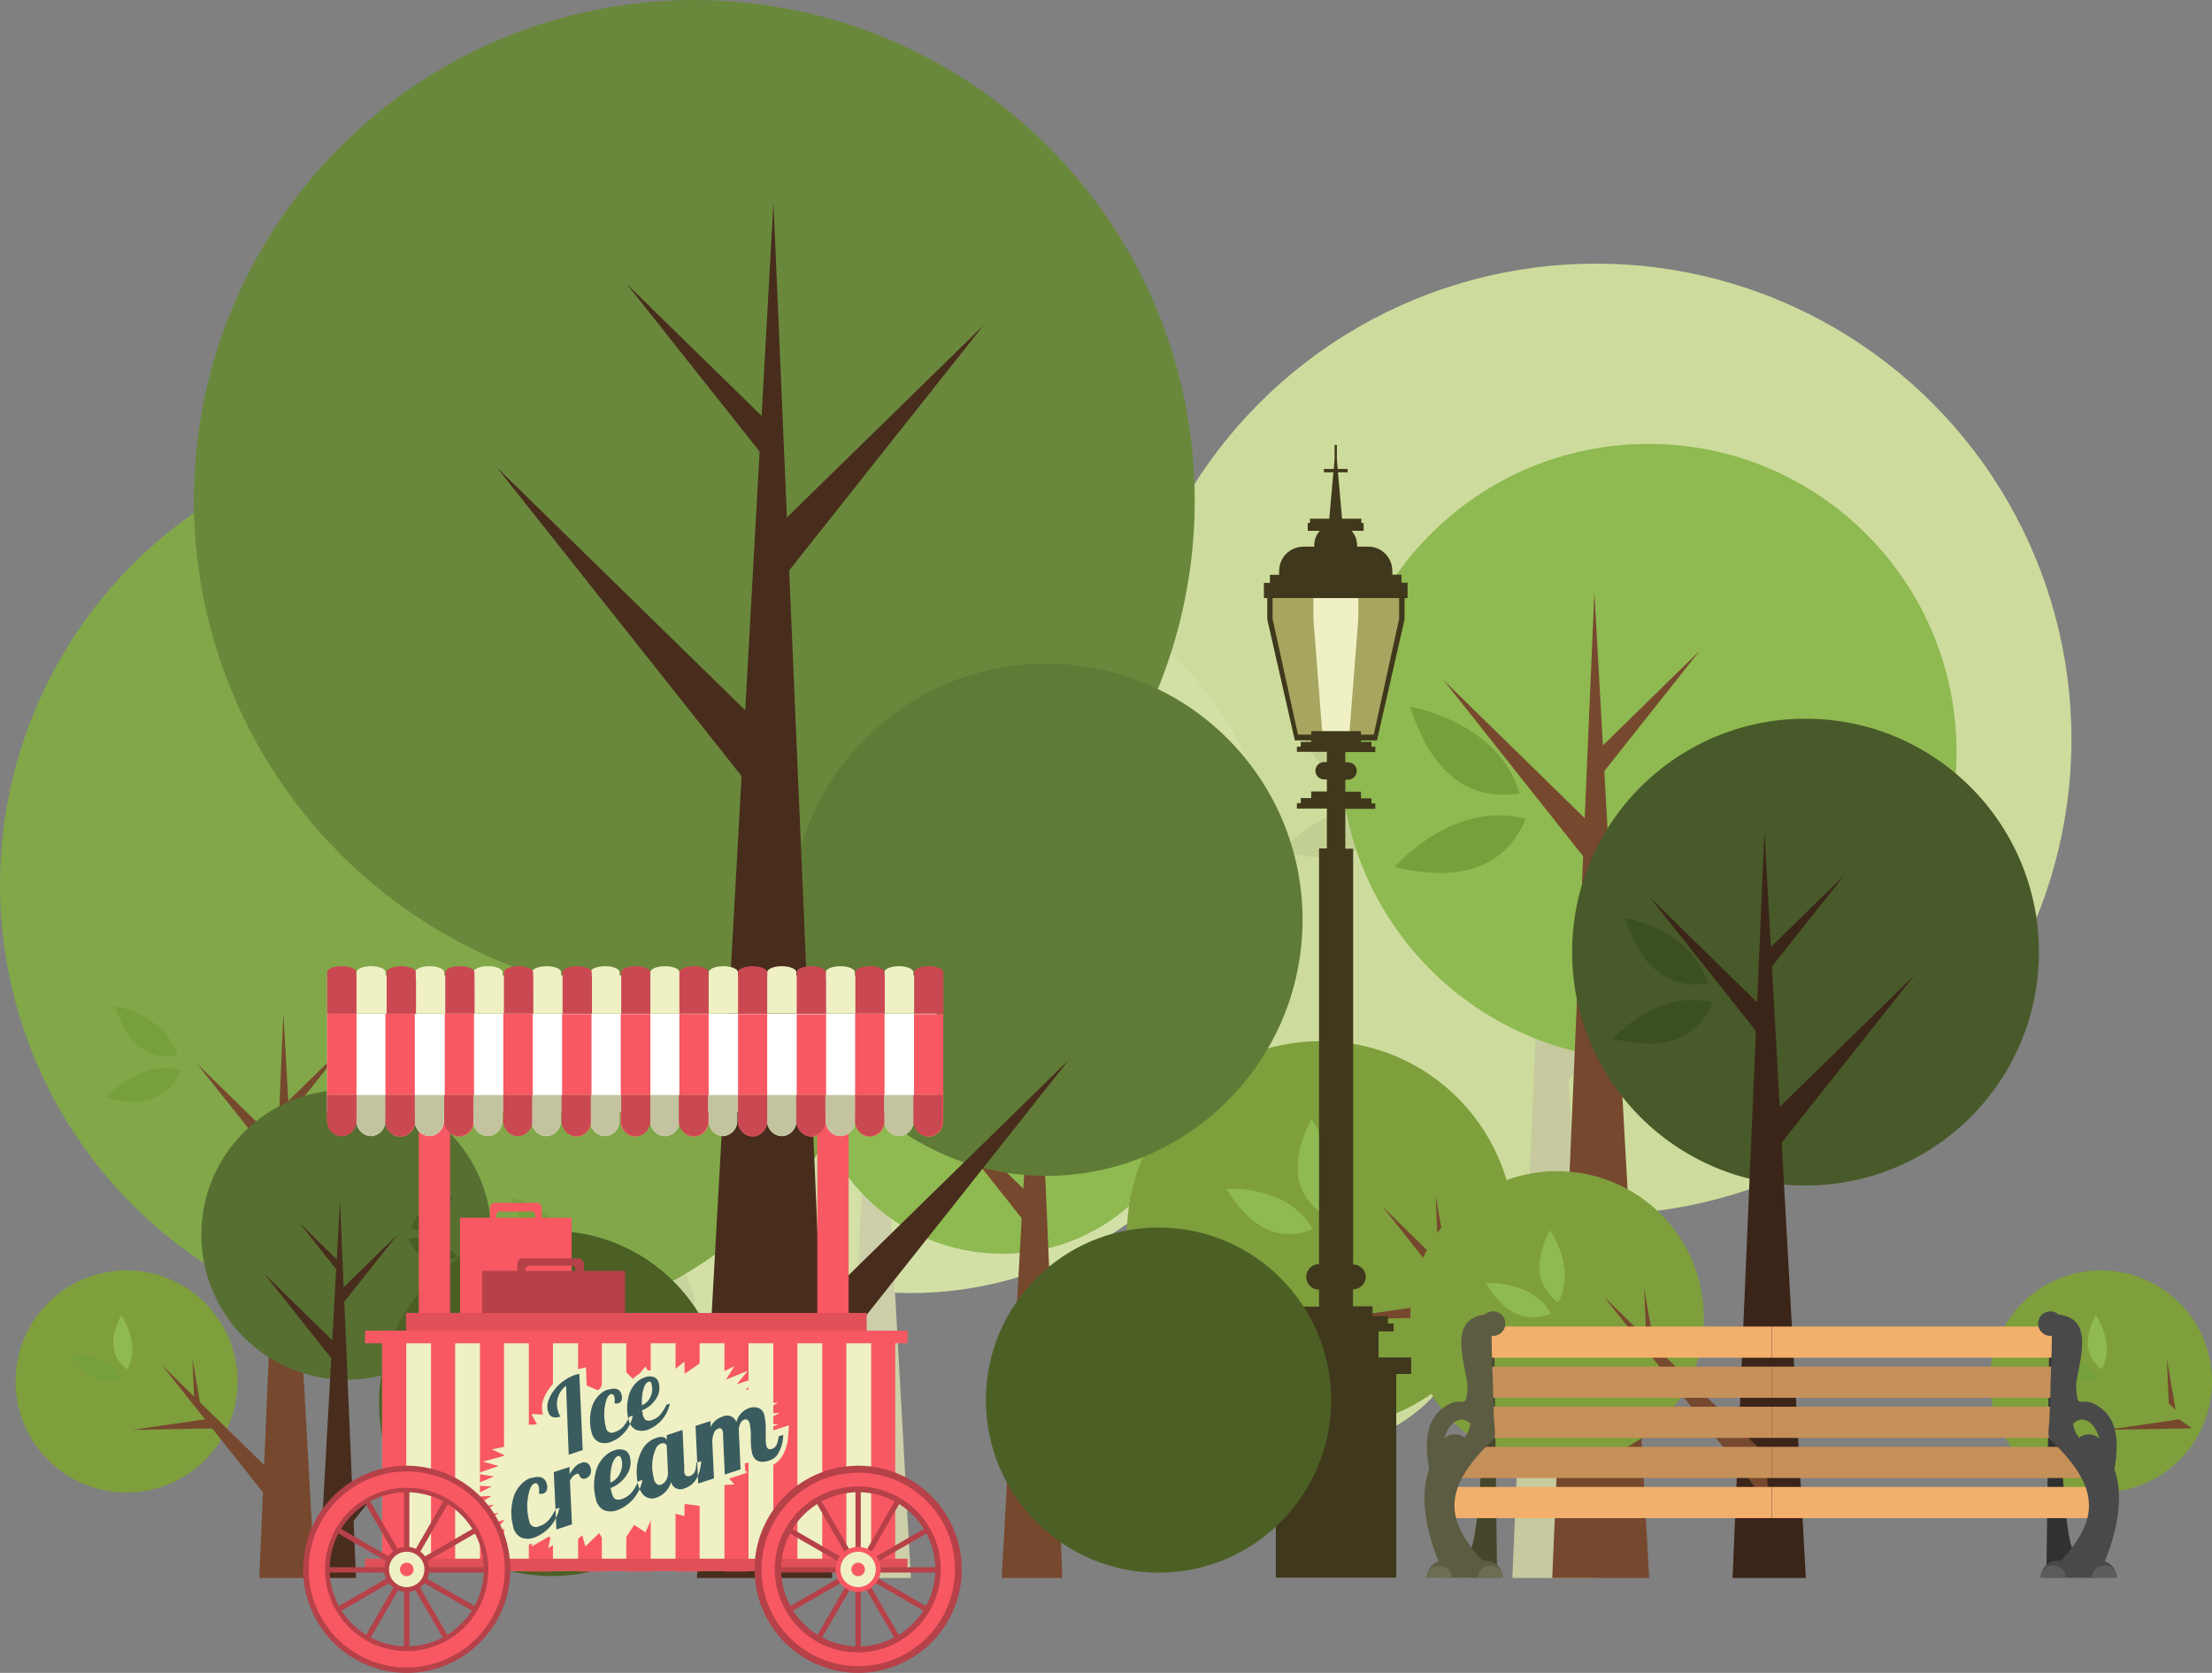 <svg xmlns="http://www.w3.org/2000/svg" viewBox="0 0 183.66 138.91"><rect x="0" y="0" width="183.66" height="138.91" fill="#808080" stroke="none"/><title>Asset 2</title><g data-name="Layer 2"><g data-name="—ÎÓÈ 1"><path d="M18.49 69v8a8.78 8.78 0 0 1-8.7 7.87A8.78 8.78 0 0 1 1 77V66.44h17.49z" fill="#fff" fill-rule="evenodd"/><circle cx="132.5" cy="61.38" r="39.49" fill="#cddc9c"/><circle cx="108.91" cy="106.34" r="13.94" fill="#cddc9c"/><path fill="#c7c99e" fill-rule="evenodd" d="M132.54 131.03h-6.97l3.03-70.9 3.94 70.9z"/><path fill="#c7c99e" fill-rule="evenodd" d="M129.1 87.23l13.76-13.45-13.91 17.54.15-4.09z"/><path fill="#c7c99e" fill-rule="evenodd" d="M129.03 71.3l7.14-6.98-7.22 9.11.08-2.13z"/><path fill="#c7c99e" fill-rule="evenodd" d="M128.83 77.27l-11.07-10.82 11.19 14.11-.12-3.29z"/><path fill="#c7c99e" fill-rule="evenodd" d="M128.78 119.39l-15.42-15.07 15.59 19.65-.17-4.58z"/><path fill="#c7c99e" fill-rule="evenodd" d="M118.72 111.11l-9.11 1.31 10.71-.18-1.6-1.13z"/><path fill="#c7c99e" fill-rule="evenodd" d="M117.42 109.1l-.24-5.61 1.1 6.44-.86-.83z"/><path d="M107.44 59.22s6.36 1 7.87 6.24c-5.18.8-7.09-3.85-7.87-6.24z" fill="#c1cf93" fill-rule="evenodd"/><path d="M106.33 70.72s4.2-4.88 9.43-3.45c-2.02 4.85-6.99 4.04-9.43 3.45z" fill="#c1cf93" fill-rule="evenodd"/><path d="M108.23 98s2.57 3.58.77 6.82c-2.88-2.11-1.55-5.28-.77-6.82z" fill="#c1cf93" fill-rule="evenodd"/><path d="M102.12 103s4.39-.32 6.22 2.91c-3.34 1.37-5.34-1.42-6.22-2.91z" fill="#c1cf93" fill-rule="evenodd"/><circle cx="75.6" cy="76.39" r="30.98" fill="#d2e0a6"/><circle cx="57.09" cy="111.66" r="10.93" fill="#d2e0a6"/><path fill="#cdcfa8" fill-rule="evenodd" d="M75.63 131.03h-5.47l2.38-55.62 3.09 55.62z"/><path fill="#cdcfa8" fill-rule="evenodd" d="M72.93 96.67l10.8-10.55-10.92 13.76.12-3.21z"/><path fill="#cdcfa8" fill-rule="evenodd" d="M72.88 84.18l5.6-5.48-5.67 7.14.07-1.66z"/><path fill="#cdcfa8" fill-rule="evenodd" d="M72.72 88.86l-8.69-8.49 8.78 11.07-.09-2.58z"/><path fill="#cdcfa8" fill-rule="evenodd" d="M72.68 121.9l-12.1-11.82 12.23 15.42-.13-3.6z"/><path fill="#cdcfa8" fill-rule="evenodd" d="M64.79 115.4l-7.14 1.04 8.39-.15-1.25-.89z"/><path fill="#cdcfa8" fill-rule="evenodd" d="M63.77 113.83l-.19-4.4.86 5.05-.67-.65z"/><path d="M55.94 74.7s5 .81 6.17 4.9c-4.11.62-5.56-3.03-6.17-4.9z" fill="#c8d49e" fill-rule="evenodd"/><path d="M55.07 83.72s3.3-3.83 7.4-2.7c-1.59 3.79-5.47 3.16-7.4 2.7z" fill="#c8d49e" fill-rule="evenodd"/><path d="M56.56 105.13s2 2.81.6 5.35c-2.26-1.67-1.21-4.15-.6-5.35z" fill="#c8d49e" fill-rule="evenodd"/><path d="M51.77 109.06s3.45-.25 4.88 2.28c-2.65 1.06-4.18-1.13-4.88-2.28z" fill="#ced9a8" fill-rule="evenodd"/><circle cx="37.63" cy="73.46" r="37.63" fill="#81a749"/><circle cx="10.51" cy="114.71" r="9.22" fill="#7e9f3c"/><path fill="#76482e" fill-rule="evenodd" d="M26.14 131.03h-4.61l2-46.88 2.61 46.88z"/><path fill="#76482e" fill-rule="evenodd" d="M23.87 102.07l9.09-8.9-9.19 11.6.1-2.7z"/><path fill="#76482e" fill-rule="evenodd" d="M23.82 91.54l4.72-4.62-4.77 6.02.05-1.4z"/><path fill="#76482e" fill-rule="evenodd" d="M23.68 95.48l-7.32-7.15 7.41 9.33-.09-2.18z"/><path fill="#76482e" fill-rule="evenodd" d="M23.65 123.33l-10.19-9.96 10.31 12.99-.12-3.03z"/><path fill="#76482e" fill-rule="evenodd" d="M17 117.86l-6.02.87 7.08-.13-1.06-.74z"/><path fill="#76482e" fill-rule="evenodd" d="M16.14 116.53l-.16-3.71.73 4.26-.57-.55z"/><path d="M9.54 83.55s4.21.68 5.2 4.13c-3.42.52-4.69-2.56-5.2-4.13z" fill="#75a03c" fill-rule="evenodd"/><path d="M8.81 91.15s2.78-3.23 6.24-2.28c-1.35 3.2-4.63 2.67-6.24 2.28z" fill="#75a03c" fill-rule="evenodd"/><path d="M10.06 109.2s1.7 2.37.51 4.51c-1.91-1.41-1.02-3.5-.51-4.51z" fill="#8fb951" fill-rule="evenodd"/><path d="M6 112.51s2.91-.21 4.11 1.92c-2.17.9-3.5-.95-4.11-1.92z" fill="#75a03c" fill-rule="evenodd"/><circle cx="174.44" cy="114.71" r="9.22" fill="#7e9f3c"/><path fill="#76482e" fill-rule="evenodd" d="M180.93 117.86l-6.02.87 7.08-.13-1.06-.74z"/><path fill="#76482e" fill-rule="evenodd" d="M180.07 116.53l-.16-3.71.73 4.26-.57-.55z"/><path d="M174 109.2s1.7 2.37.51 4.51c-1.91-1.41-1.03-3.5-.51-4.51z" fill="#8fb951" fill-rule="evenodd"/><path d="M170 112.51s2.91-.21 4.11 1.92c-2.24.9-3.56-.95-4.11-1.92z" fill="#75a03c" fill-rule="evenodd"/><circle cx="28.76" cy="102.53" r="12.04" fill="#576f31"/><circle cx="45.8" cy="116.54" r="14.33" fill="#4c6025"/><path fill="#482d1d" fill-rule="evenodd" d="M26.49 131.03h3.07l-1.33-31.31-1.74 31.31z"/><path fill="#482d1d" fill-rule="evenodd" d="M28 111.69l-6.07-5.94 6.14 7.74-.07-1.8z"/><path fill="#482d1d" fill-rule="evenodd" d="M28.03 104.65l-3.15-3.08 3.19 4.02-.04-.94z"/><path fill="#482d1d" fill-rule="evenodd" d="M28.12 107.29l4.89-4.78-4.94 6.23.05-1.45z"/><path fill="#482d1d" fill-rule="evenodd" d="M28.14 125.89l6.81-6.66-6.88 8.69.07-2.03z"/><path fill="#482d1d" fill-rule="evenodd" d="M32.59 122.23l4.02.58-4.73-.08.71-.5z"/><path fill="#482d1d" fill-rule="evenodd" d="M33.16 121.35l.11-2.48-.49 2.84.38-.36z"/><path d="M37.57 99.32s-2.81.46-3.47 2.76c2.28.35 3.13-1.71 3.47-2.76z" fill="#486025" fill-rule="evenodd"/><path d="M38.06 104.4s-1.86-2.16-4.17-1.52c.9 2.12 3.11 1.78 4.17 1.52z" fill="#486025" fill-rule="evenodd"/><path d="M37.22 116.45a3.1 3.1 0 0 0-.34 3c1.27-.93.68-2.33.34-3z" fill="#576f31" fill-rule="evenodd"/><path d="M39.92 118.66a3.09 3.09 0 0 0-2.75 1.28c1.47.6 2.35-.63 2.75-1.28z" fill="#486025" fill-rule="evenodd"/><path d="M44.86 113.84s-4.21.68-5.2 4.13c3.43.52 4.69-2.56 5.2-4.13z" fill="#75a03c" fill-rule="evenodd"/><path d="M45.6 121.44s-2.78-3.23-6.24-2.28c1.34 3.21 4.64 2.67 6.24 2.28z" fill="#75a03c" fill-rule="evenodd"/><circle cx="83.21" cy="88.1" r="16.01" fill="#8fb951"/><path fill="#76482e" fill-rule="evenodd" d="M83.17 131.03h5.04l-2.19-51.22-2.85 51.22z"/><path fill="#76482e" fill-rule="evenodd" d="M85.66 99.39l-9.94-9.72 10.05 12.67-.11-2.95z"/><path fill="#76482e" fill-rule="evenodd" d="M85.71 87.88l-5.16-5.04 5.22 6.57-.06-1.53z"/><path fill="#76482e" fill-rule="evenodd" d="M85.85 92.19l8-7.82-8.08 10.2.08-2.38z"/><path d="M95.6 85.74s-4.6.75-5.68 4.51c3.74.58 5.08-2.78 5.68-4.51z" fill="#75a03c" fill-rule="evenodd"/><path d="M96.41 94.05s-3-3.53-6.81-2.49c1.46 3.5 5.04 2.92 6.81 2.49z" fill="#75a03c" fill-rule="evenodd"/><circle cx="100.25" cy="113.2" r="10.07" fill="#7e9f3c"/><path fill="#76482e" fill-rule="evenodd" d="M85.89 122.62l11.14-10.89-11.26 14.2.12-3.31z"/><path fill="#76482e" fill-rule="evenodd" d="M93.16 116.64l6.57.95-7.73-.14 1.16-.81z"/><path fill="#76482e" fill-rule="evenodd" d="M94.09 115.19l.18-4.05-.8 4.65.62-.6z"/><path d="M100.73 107.18s-1.86 2.59-.56 4.93c2.09-1.54 1.13-3.83.56-4.93z" fill="#8fb951" fill-rule="evenodd"/><path d="M105.15 110.8s-3.18-.23-4.49 2.1c2.39.98 3.84-1.05 4.49-2.1z" fill="#8fb951" fill-rule="evenodd"/><circle cx="136.87" cy="62.44" r="25.58" fill="#8fb951"/><path fill="#76482e" fill-rule="evenodd" d="M136.93 131.03h-8.05l3.5-81.83 4.55 81.83z"/><path fill="#76482e" fill-rule="evenodd" d="M132.96 80.48l15.88-15.52-16.05 20.24.17-4.72z"/><path fill="#76482e" fill-rule="evenodd" d="M132.88 62.1l8.24-8.06-8.33 10.51.09-2.45z"/><path fill="#76482e" fill-rule="evenodd" d="M132.65 68.99l-12.78-12.5 12.92 16.3-.14-3.8z"/><path d="M117.08 58.69s7.34 1.19 9.08 7.2c-5.99.92-8.16-4.45-9.08-7.2z" fill="#75a03c" fill-rule="evenodd"/><path d="M115.79 72s4.85-5.64 10.89-4c-2.35 5.57-8.08 4.64-10.89 4z" fill="#75a03c" fill-rule="evenodd"/><circle cx="109.65" cy="102.54" r="16.09" fill="#7e9f3c"/><path fill="#76482e" fill-rule="evenodd" d="M132.59 117.6l-17.79-17.4 17.99 22.69-.2-5.29z"/><path fill="#76482e" fill-rule="evenodd" d="M120.98 108.03l-10.51 1.53 12.36-.22-1.85-1.31z"/><path fill="#76482e" fill-rule="evenodd" d="M119.48 105.72l-.28-6.47 1.28 7.43-1-.96z"/><path d="M108.88 92.92s3 4.13.89 7.87c-3.34-2.44-1.77-6.1-.89-7.87z" fill="#8fb951" fill-rule="evenodd"/><path d="M101.82 98.71s5.07-.37 7.18 3.36c-3.83 1.55-6.15-1.68-7.18-3.36z" fill="#8fb951" fill-rule="evenodd"/><circle cx="149.91" cy="79.06" r="19.38" fill="#485a29"/><path fill="#3b2519" fill-rule="evenodd" d="M149.94 131.03h-6.09l2.65-62.01 3.44 62.01z"/><path fill="#3b2519" fill-rule="evenodd" d="M146.94 92.72l12.03-11.76-12.16 15.34.13-3.58z"/><path fill="#3b2519" fill-rule="evenodd" d="M146.88 78.79l6.24-6.1-6.31 7.96.07-1.86z"/><path fill="#3b2519" fill-rule="evenodd" d="M146.7 84.02l-9.68-9.47 9.79 12.34-.11-2.87z"/><path d="M134.9 76.21s5.56.9 6.88 5.46c-4.53.7-6.2-3.38-6.88-5.46z" fill="#3b4f1f" fill-rule="evenodd"/><path d="M133.93 86.27s3.68-4.27 8.25-3c-1.78 4.22-6.12 3.51-8.25 3z" fill="#3b4f1f" fill-rule="evenodd"/><circle cx="129.28" cy="109.44" r="12.19" fill="#7e9f3c"/><path fill="#76482e" fill-rule="evenodd" d="M146.66 120.85l-13.49-13.18 13.64 17.19-.15-4.01z"/><path fill="#76482e" fill-rule="evenodd" d="M137.86 113.61l-7.96 1.15 9.36-.17-1.4-.98z"/><path fill="#76482e" fill-rule="evenodd" d="M136.73 111.85l-.22-4.9.97 5.63-.75-.73z"/><path d="M128.69 102.15s2.25 3.13.68 6c-2.53-1.89-1.37-4.66-.68-6z" fill="#8fb951" fill-rule="evenodd"/><path d="M123.35 106.54s3.84-.28 5.44 2.54c-2.91 1.18-4.66-1.26-5.44-2.54z" fill="#8fb951" fill-rule="evenodd"/><path fill="#40381c" fill-rule="evenodd" d="M107.51 49.26h9.11v2.17l-2.29 10.05h-6.82l-2.29-10.05v-2.17h2.29z"/><path fill="#a6a660" fill-rule="evenodd" d="M107.77 49.3h8.4v2.08L114.06 61h-6.29l-2.11-9.62V49.3h2.11z"/><path fill="#eff0c4" fill-rule="evenodd" d="M109.8 49.3h2.98v2.08l-.75 9.62h-2.23l-.75-9.62V49.3h.75z"/><path d="M108.2 45.39h.92v-.11a1.8 1.8 0 0 1 .46-1.2h-1v-.66h.19v-.35h1.6l.34-3.85h-.79v-.28h.82l.07-.82v-1.17h.19v1.17l.07.82h.82v.28h-.8l.34 3.85h1.6v.35h.19v.66h-1a1.8 1.8 0 0 1 .46 1.2v.11h.92a2 2 0 0 1 2 2 2 2 0 0 1 0 .33h.77v.67h.5v1.27h-11.93V48.4h.5v-.67h.77a2 2 0 0 1 0-.33 2 2 0 0 1 2-2zm-.79 67.36v-2.16h-1.25v-.66h.47v-.62h1.27v-.81h1.62v-1.41a1.06 1.06 0 0 1-1.06-1.06 1.06 1.06 0 0 1 1.06-1.06V70.45h.65v-3.31h-2.49v-.45h.32v-.42h.87v-.55h1.3v-1h-.23a.72.72 0 0 1-.72-.72.72.72 0 0 1 .72-.72h.23v-.85h-2.49V62h.32v-.4h.87v-.89H113v.89h.87v.4h.32v.45h-2.49v.85h.23a.72.72 0 0 1 .72.72.72.72 0 0 1-.72.72h-.23v1h1.3v.55h.87v.42h.32v.45h-2.49v3.31h.65V105a1.06 1.06 0 0 1 1.05 1 1.06 1.06 0 0 1-1.06 1.06v1.41h1.62v.81h1.28v.62h.47v.66h-1.25v2.16h2.71v1.37h-1.24V131h-10v-16.89h-1.23v-1.37z" fill="#40381c" fill-rule="evenodd"/><path d="M124.3 130.83l-.24-20h-1.18l.23 8.6s-.36 9.38-1.19 9.38 2.38 2.02 2.38 2.02z" fill="#46462d" fill-rule="evenodd"/><path fill="#f3b06c" d="M119.31 123.47h27.79v2.59h-27.79z"/><path fill="#c69059" d="M120.13 120.14h26.98v2.59h-26.98z"/><path fill="#c69059" d="M123.41 116.81h23.7v2.59h-23.7z"/><path fill="#c69059" d="M123.11 113.48h24v2.59h-24z"/><path fill="#f3b06c" d="M123.64 110.15h23.46v2.59h-23.46z"/><circle cx="123.97" cy="109.91" r="1.02" fill="#5c5c42"/><path d="M124.52 109.49c-.94.46-.67.48-.67 1.38 0 1.71.07 2.91.11 4.11 0 .78.05 1.56.07 2.51s.21 1.6 0 2c-4.73 4.47-4.11 7.27.5 11.52h-4.42c-1.48-2.67-2.88-7.66-.75-10.18.51-.61 1.14-.6 1.81-1.07 3.25-2.3-3-10.56 2.61-10.63.29 0 .5.26.76.36z" fill="#5c5c42"/><path d="M119.9 129.58a1.41 1.41 0 0 1 1.41 1.41h-2.83a1.41 1.41 0 0 1 1.42-1.41z" fill="#5c5c42" fill-rule="evenodd"/><path d="M119.53 130a1 1 0 0 1 1 1h-2.09a1 1 0 0 1 1.09-1z" fill="#6d6d53" fill-rule="evenodd"/><path d="M118.94 123.41c-.37-1.81-1.19-5.08.93-6.54 1.72-1.29 1.92.81 2-2.34l.8 2.89v1.72c-1.13-2.71-3.16-.49-2.77 1.42.11.53.9.41 1 .93z" fill="#5c5c42"/><circle cx="120.78" cy="120.4" r="1.29" transform="rotate(-11.4 120.74 120.37)" fill="#5c5c42"/><path d="M123.34 129.58a1.41 1.41 0 0 0-1.41 1.41h2.83a1.41 1.41 0 0 0-1.42-1.41z" fill="#5c5c42" fill-rule="evenodd"/><path d="M123.71 130a1 1 0 0 0-1 1h2.09a1 1 0 0 0-1.09-1z" fill="#6d6d53" fill-rule="evenodd"/><path d="M169.91 130.83l.24-20h1.18l-.23 8.6s.36 9.38 1.19 9.38-2.38 2.02-2.38 2.02z" fill="#313131" fill-rule="evenodd"/><path fill="#f3b06c" d="M147.11 123.47h27.79v2.59h-27.79z"/><path fill="#c69059" d="M147.11 120.14h26.98v2.59h-26.98z"/><path fill="#c69059" d="M147.11 116.81h23.7v2.59h-23.7z"/><path fill="#c69059" d="M147.11 113.48h24v2.59h-24z"/><path fill="#f3b06c" d="M147.11 110.15h23.46v2.59h-23.46z"/><circle cx="170.24" cy="109.91" r="1.02" fill="#494949"/><path d="M169.69 109.49c.94.46.67.48.67 1.38 0 1.71-.07 2.91-.11 4.11 0 .78-.05 1.56-.07 2.51s-.21 1.6 0 2c4.73 4.47 4.11 7.27-.5 11.52h4.42c1.48-2.67 2.88-7.66.75-10.18-.51-.61-1.14-.6-1.81-1.07-3.25-2.3 3-10.56-2.61-10.63-.29 0-.5.26-.76.36z" fill="#494949"/><path d="M174.31 129.58a1.41 1.41 0 0 0-1.41 1.42h2.83a1.41 1.41 0 0 0-1.42-1.42z" fill="#494949" fill-rule="evenodd"/><path d="M174.68 130a1 1 0 0 0-1 1h2.09a1 1 0 0 0-1.09-1z" fill="#5c5c5c" fill-rule="evenodd"/><path d="M175.28 123.41c.37-1.81 1.19-5.08-.92-6.54-1.72-1.29-1.92.81-2-2.34l-.8 2.89v1.72c1.13-2.71 3.16-.49 2.76 1.42-.11.53-.9.41-1 .93z" fill="#494949"/><circle cx="173.43" cy="120.4" r="1.29" transform="rotate(-78.6 173.427 120.403)" fill="#494949"/><path d="M170.87 129.58a1.41 1.41 0 0 1 1.41 1.41h-2.83a1.41 1.41 0 0 1 1.42-1.41z" fill="#494949" fill-rule="evenodd"/><path d="M170.5 130a1 1 0 0 1 1 1h-2.09a1 1 0 0 1 1.09-1z" fill="#5c5c5c" fill-rule="evenodd"/><circle cx="96.19" cy="116.26" r="14.33" fill="#4c6025"/><circle cx="57.65" cy="41.55" r="41.55" fill="#6a883c"/><circle cx="86.88" cy="76.37" r="21.27" fill="#607b36"/><path fill="#482d1d" fill-rule="evenodd" d="M57.87 131.03H69.1L64.22 16.81l-6.35 114.22z"/><path fill="#482d1d" fill-rule="evenodd" d="M63.4 60.47L41.24 38.8l22.41 28.26-.25-6.59z"/><path fill="#482d1d" fill-rule="evenodd" d="M63.52 34.81l-11.5-11.25 11.63 14.67-.13-3.42z"/><path fill="#482d1d" fill-rule="evenodd" d="M63.85 44.42l17.83-17.43-18.03 22.74.2-5.31z"/><path fill="#482d1d" fill-rule="evenodd" d="M63.92 112.28l24.84-24.29-25.11 31.67.27-7.38z"/><path d="M42.47 99.5s3.48.56 4.3 3.41c-2.84.44-3.88-2.11-4.3-3.41z" fill="#75a03c" fill-rule="evenodd"/><path d="M41.86 105.79s2.3-2.67 5.15-1.88c-1.1 2.64-3.82 2.2-5.15 1.88z" fill="#75a03c" fill-rule="evenodd"/><path d="M44.61 99.88h-3.56c-.21 0-.38.24-.38.53v1.87c0 .29.17.53.38.53h.36a.4.4 0 0 1-.21-.39V101c0-.22.13-.4.28-.4h2.69c.16 0 .28.18.28.4v1.42a.4.4 0 0 1-.21.39h.36c.21 0 .38-.24.38-.53v-1.87c.02-.29-.16-.53-.37-.53z" fill="#f85862" fill-rule="evenodd"/><path fill="#f85862" d="M38.2 101.12h9.26v7.9H38.2z"/><path fill="#f85862" d="M67.86 93.13h2.6v19.17h-2.6z"/><path fill="#f85862" d="M34.77 93.13h2.6v19.17h-2.6z"/><path d="M27.16 92.35h2.44v.81a1.26 1.26 0 0 0 1.21 1.18A1.26 1.26 0 0 0 32 93.16v-.81h2.44v.81a1.26 1.26 0 0 0 1.21 1.18 1.26 1.26 0 0 0 1.21-1.18v-.81h2.43v.81a1.26 1.26 0 0 0 1.21 1.18 1.26 1.26 0 0 0 1.21-1.18v-.81h2.44v.81a1.26 1.26 0 0 0 1.21 1.18 1.26 1.26 0 0 0 1.21-1.18v-.81h2.44v.81a1.26 1.26 0 0 0 1.21 1.18 1.26 1.26 0 0 0 1.21-1.18v-.81H54v.81a1.26 1.26 0 0 0 1.21 1.18 1.26 1.26 0 0 0 1.21-1.18v-.81h2.43v.81A1.26 1.26 0 0 0 60 94.34a1.26 1.26 0 0 0 1.21-1.18v-.81h2.49v.81a1.26 1.26 0 0 0 1.21 1.18 1.26 1.26 0 0 0 1.21-1.18v-.81h2.44v.81a1.26 1.26 0 0 0 1.21 1.18A1.26 1.26 0 0 0 71 93.16v-.81h2.44v.81a1.26 1.26 0 0 0 1.21 1.18 1.26 1.26 0 0 0 1.21-1.18v-.81h1.91v-8.17H27.16z" fill="#fff" fill-rule="evenodd"/><path d="M29.6 92.37v-8.2h-2.44v9a1.26 1.26 0 0 0 1.21 1.18 1.26 1.26 0 0 0 1.21-1.18v-.79zM78.31 92v1.21a1.26 1.26 0 0 1-1.21 1.18 1.26 1.26 0 0 1-1.21-1.18v-9h2.43V92zm-4.87.41v.79a1.26 1.26 0 0 1-1.21 1.18A1.26 1.26 0 0 1 71 93.16v-8.99h2.44v8.2zM68.57 92v1.21a1.26 1.26 0 0 1-1.21 1.18 1.26 1.26 0 0 1-1.21-1.18v-8.99h2.44V92zm-4.87.41v.79a1.26 1.26 0 0 1-1.21 1.18 1.26 1.26 0 0 1-1.21-1.18v-8.99h2.42v8.2zm-4.87 0v.79a1.26 1.26 0 0 1-1.21 1.18 1.26 1.26 0 0 1-1.21-1.18v-9h2.43v8.2zm-4.87 0v.79a1.26 1.26 0 0 1-1.21 1.18 1.26 1.26 0 0 1-1.21-1.18v-8.99H54v8.2zm-4.87 0v.79a1.26 1.26 0 0 1-1.21 1.18 1.26 1.26 0 0 1-1.21-1.18v-8.99h2.44v8.2zm-4.87 0v.79A1.26 1.26 0 0 1 43 94.34a1.26 1.26 0 0 1-1.21-1.18v-8.99h2.44v8.2zm-4.87 0v.79a1.26 1.26 0 0 1-1.21 1.18 1.26 1.26 0 0 1-1.21-1.18v-9.03h2.43v8.2zM34.47 92v1.21a1.26 1.26 0 0 1-1.21 1.18A1.26 1.26 0 0 1 32 93.16v-8.99h2.44v7.41z" fill="#f85862" fill-rule="evenodd"/><path d="M27.16 92.35h2.44v.81a1.26 1.26 0 0 0 1.21 1.18A1.26 1.26 0 0 0 32 93.16v-.81h2.44v.81a1.26 1.26 0 0 0 1.21 1.18 1.26 1.26 0 0 0 1.21-1.18v-.81h2.43v.81a1.26 1.26 0 0 0 1.21 1.18 1.26 1.26 0 0 0 1.21-1.18v-.81h2.44v.81a1.26 1.26 0 0 0 1.21 1.18 1.26 1.26 0 0 0 1.21-1.18v-.81h2.44v.81a1.26 1.26 0 0 0 1.21 1.18 1.26 1.26 0 0 0 1.21-1.18v-.81H54v.81a1.26 1.26 0 0 0 1.21 1.18 1.26 1.26 0 0 0 1.21-1.18v-.81h2.43v.81A1.26 1.26 0 0 0 60 94.34a1.26 1.26 0 0 0 1.21-1.18v-.81h2.49v.81a1.26 1.26 0 0 0 1.21 1.18 1.26 1.26 0 0 0 1.21-1.18v-.81h2.44v.81a1.26 1.26 0 0 0 1.21 1.18A1.26 1.26 0 0 0 71 93.16v-.81h2.44v.81a1.26 1.26 0 0 0 1.21 1.18 1.26 1.26 0 0 0 1.21-1.18v-.81h1.91v-1.42H27.16z" fill="#c3c3a0" fill-rule="evenodd"/><path d="M29.6 92.37v-1.44h-2.44v2.23a1.26 1.26 0 0 0 1.21 1.18 1.26 1.26 0 0 0 1.21-1.18v-.79zm2.4-1.44h2.44v2.23a1.26 1.26 0 0 1-1.21 1.18A1.26 1.26 0 0 1 32 93.16v-2.23zm4.87 0h2.43v2.23a1.26 1.26 0 0 1-1.21 1.18 1.26 1.26 0 0 1-1.21-1.18v-2.23zm4.87 0h2.44v2.23A1.26 1.26 0 0 1 43 94.34a1.26 1.26 0 0 1-1.21-1.18v-2.23zm4.87 0h2.44v2.23a1.26 1.26 0 0 1-1.21 1.18 1.26 1.26 0 0 1-1.21-1.18v-2.23zm4.87 0H54v2.23a1.26 1.26 0 0 1-1.21 1.18 1.26 1.26 0 0 1-1.21-1.18v-2.23zm4.87 0h2.43v2.23a1.26 1.26 0 0 1-1.21 1.18 1.26 1.26 0 0 1-1.21-1.18v-2.23zm4.87 0h2.48v2.23a1.26 1.26 0 0 1-1.21 1.18 1.26 1.26 0 0 1-1.21-1.18v-2.23zm4.87 0h2.44v2.23a1.26 1.26 0 0 1-1.21 1.18 1.26 1.26 0 0 1-1.21-1.18v-2.23zm4.87 0h2.44v2.23a1.26 1.26 0 0 1-1.21 1.18A1.26 1.26 0 0 1 71 93.16v-2.23zm4.87 0h2.43v2.23a1.26 1.26 0 0 1-1.21 1.18 1.26 1.26 0 0 1-1.21-1.18v-2.23z" fill="#ca4851" fill-rule="evenodd"/><path fill="#eff0c4" d="M31.73 110.53h42.2v19.9h-42.2z"/><path d="M31.73 110.49h2v20h-2v-20zm40.6 0h2v20h-2v-20zm-4.06 0h2v20h-2v-20zm-4.06 0h2v20h-2v-20zm-4.06 0h2v20h-2v-20zm-4.06 0h2v20h-2v-20zm-4.06 0h2v20H52v-20zm-4.06 0h2v20H48v-20zm-4.06 0h2v20h-2v-20zm-4.06 0h2v20h-2v-20zm-4.06 0h2v20h-2z" fill="#f85862" fill-rule="evenodd"/><path fill="#e05059" d="M30.31 129.43h45.04v1.03H30.31z"/><path fill="#e05059" d="M33.71 109.02h38.25v2.14H33.71z"/><path d="M27.16 81h2.44v-.31c.06-.26.58-.46 1.21-.46s1.15.2 1.21.46V81h2.44v-.31c.06-.26.58-.46 1.21-.46s1.15.2 1.21.46V81h2.43v-.31c.06-.26.58-.46 1.21-.46s1.15.2 1.21.46V81h2.44v-.31c.06-.26.58-.46 1.21-.46s1.15.2 1.21.46V81h2.44v-.31c.06-.26.58-.46 1.21-.46s1.15.2 1.21.46V81H54v-.31c.06-.26.58-.46 1.21-.46s1.15.2 1.21.46V81h2.43v-.31c.06-.26.58-.46 1.21-.46s1.15.2 1.21.46V81h2.43v-.31c.06-.26.58-.46 1.21-.46s1.15.2 1.21.46V81h2.44v-.31c.06-.26.58-.46 1.21-.46s1.15.2 1.21.46V81h2.44v-.31c.06-.26.58-.46 1.21-.46s1.15.2 1.21.46V81h1.91v3.17H27.16z" fill="#eff0c4" fill-rule="evenodd"/><path d="M29.6 81v3.18h-2.44v-3.49c.06-.26.58-.46 1.21-.46s1.15.2 1.21.46V81zm48.72.16v-.47c-.06-.26-.58-.46-1.21-.46s-1.15.2-1.21.46v3.48h2.43v-3.02zM73.44 81v-.31c-.06-.26-.58-.46-1.21-.46s-1.15.2-1.21.46v3.48h2.44V81zm-4.87.16v-.47c-.06-.26-.58-.46-1.21-.46s-1.15.2-1.21.46v3.49h2.44v-3.03zM63.7 81v-.31c-.06-.26-.58-.46-1.21-.46s-1.15.2-1.21.46v3.49h2.42V81zm-4.87 0v-.31c-.06-.26-.58-.46-1.21-.46s-1.15.2-1.21.46v3.48h2.43V81zM54 81v-.31c-.06-.26-.58-.46-1.21-.46s-1.15.2-1.21.46v3.49H54V81zm-4.87 0v-.31c-.06-.26-.58-.46-1.21-.46s-1.15.2-1.21.46v3.49h2.44V81zm-4.87 0v-.31c-.06-.26-.58-.46-1.21-.46s-1.15.2-1.21.46v3.48h2.44V81zm-4.87 0v-.31c-.06-.26-.58-.46-1.21-.46s-1.15.2-1.21.46v3.48h2.43V81zm-4.87.16v-.47c-.06-.26-.58-.46-1.21-.46s-1.15.2-1.21.46v3.49h2.44V81.3z" fill="#ca4851" fill-rule="evenodd"/><path fill="#eff0c4" fill-rule="evenodd" d="M51.92 113.87l.73.73.94-1.13.5.84 1.15-1.11.26.93 1.33-1.07.01 1.01 1.49-1.01-.23 1.06 1.62-.94-.46 1.11 1.72-.85-.7 1.12 1.81-.74-.92 1.13 1.85-.62-1.12 1.1 1.86-.49-1.31 1.07 1.85-.36-1.47 1.02 1.79-.22-1.6.95 1.71-.07-1.71.86 1.6.08-1.79.75 1.47.22-1.85.64 1.31.37-1.86.51 1.12.51-1.85.37.92.63-1.81.24.7.75-1.72.09.46.85-1.62-.06.23.94-1.49-.2-.01 1.01-1.33-.35-.26 1.07-1.15-.48-.5 1.11-.94-.62-.73 1.13-.72-.73-.95 1.12-.5-.83-1.15 1.1-.25-.92-1.33 1.06-.02-1-1.48 1.01.22-1.06-1.62.93.47-1.1-1.73.85.7-1.13-1.8.75.91-1.13-1.84.62 1.12-1.11-1.86.5 1.3-1.07-1.84.36 1.46-1.02-1.79.22 1.6-.95-1.71.07 1.71-.86-1.6-.08 1.79-.75-1.46-.23 1.84-.64-1.3-.36 1.86-.51-1.12-.51 1.84-.38-.91-.63 1.8-.23-.7-.75 1.73-.09-.47-.85 1.62.05-.22-.93 1.48.2.02-1.01 1.33.35.25-1.08 1.15.49.5-1.11.95.62.72-1.13z"/><path d="M52 115.26a2.75 2.75 0 0 1 .67-.88 2.22 2.22 0 0 1 .8-.47 1.56 1.56 0 0 1 1.22 0 1.25 1.25 0 0 1 .59.8 2.06 2.06 0 0 1-.18 1.5l1.34-.44-.27.93a3.47 3.47 0 0 1-2.17 2.53 1.89 1.89 0 0 1-1.35 0 1.31 1.31 0 0 1-.22-.12 3 3 0 0 1-1.52 1.14 1.9 1.9 0 0 1-1.35 0 1.37 1.37 0 0 1-.59-.5v1.08l-2.17.71-.15-3.33a1.21 1.21 0 0 1-1.36-.35 1.56 1.56 0 0 1-.23-.51 2 2 0 0 1 .06-1.15 3.6 3.6 0 0 1 .56-1 4.24 4.24 0 0 1 2-1.43l.38-.1.59-.13.13 3a2.77 2.77 0 0 1 .74-1 2.19 2.19 0 0 1 .8-.47 1.36 1.36 0 0 1 1.62.34zm-.4 1.74a1.08 1.08 0 0 1-.62 0l-.19-.05a4.17 4.17 0 0 0 0 .93 3.39 3.39 0 0 0 .1.5 1.1 1.1 0 0 0 .5-.31 2.83 2.83 0 0 0 .29-.41 4.06 4.06 0 0 1-.07-.73zm2.32.4a1.09 1.09 0 0 0 .5-.31 2.76 2.76 0 0 0 .35-.52 2.88 2.88 0 0 1-.85.83z" fill="#eff0c4" fill-rule="evenodd"/><path d="M47 115.07a1.9 1.9 0 0 0-.67 2.09 1 1 0 0 0 .22.46q-.65.21-.91-.14a1 1 0 0 1-.15-.34 1.44 1.44 0 0 1 .05-.85 3.05 3.05 0 0 1 .48-.87 3.72 3.72 0 0 1 1.75-1.26l.33-.09.28 6.34-1.16.38-.22-5.72zm3.44.34q1-.32 1.16.4a.7.7 0 0 1 0 .48.42.42 0 0 1-.25.23.57.57 0 0 1-.33 0 1.37 1.37 0 0 0 0-.5q-.09-.32-.32-.25c-.15.05-.28.24-.38.57a4.1 4.1 0 0 0-.12 1.61 3.89 3.89 0 0 0 .11.58.49.49 0 0 0 .71.39 1.57 1.57 0 0 0 .73-.46 3.91 3.91 0 0 0 .51-.82l.28-.09a2.94 2.94 0 0 1-1.83 2.19 1.39 1.39 0 0 1-1 0 1.17 1.17 0 0 1-.6-.85 3.8 3.8 0 0 1 0-1.91 2.34 2.34 0 0 1 .73-1.23 1.68 1.68 0 0 1 .62-.36zm5.16 1.15l-.27.09a3.92 3.92 0 0 1-.51.82 1.58 1.58 0 0 1-.73.46.61.61 0 0 1-.44 0c-.12-.05-.21-.22-.29-.49 0-.06 0-.17-.07-.32a2.42 2.42 0 0 0 1.16-.94 1.6 1.6 0 0 0 .25-1.33.74.74 0 0 0-.35-.48 1.09 1.09 0 0 0-.81 0 1.7 1.7 0 0 0-.62.36 2.33 2.33 0 0 0-.73 1.24 3.81 3.81 0 0 0 0 1.9 1.17 1.17 0 0 0 .6.85 1.39 1.39 0 0 0 1 0 2.94 2.94 0 0 0 1.83-2.19zM54.11 115a1.45 1.45 0 0 1-.11 1 1.34 1.34 0 0 1-.7.69 4.23 4.23 0 0 1 .1-1.25c.1-.4.24-.63.44-.7s.22.06.27.26z" fill="#3a5c5f" fill-rule="evenodd"/><path d="M57.29 121.48l-.15-3.48 2.27-.74a2.24 2.24 0 0 1 .41-.18 1.44 1.44 0 0 1 1.17.06 2 2 0 0 1 1-.77 1.62 1.62 0 0 1 1.13 0 1.32 1.32 0 0 1 .78.94 5.12 5.12 0 0 1 .14 1.22v.93a2.88 2.88 0 0 0 .05-.33v-.32l1.42-.46-.06.76a3.77 3.77 0 0 1-.58 1.93 1.87 1.87 0 0 1-.93.7 1.45 1.45 0 0 1-2.09-1 2.79 2.79 0 0 1-.06-.29l.09 1.89-4.55 1.49a2.3 2.3 0 0 1-.47.21 1.36 1.36 0 0 1-1.17-.09 2.16 2.16 0 0 1-1.11.84 1.54 1.54 0 0 1-1.54-.25 3.27 3.27 0 0 1-1.72 1.32 2.08 2.08 0 0 1-1.48 0 1.84 1.84 0 0 1-1-1.3 4.59 4.59 0 0 1-.15-1.32.87.87 0 0 1-.83-.09l-.12-.11.18 3.87-2.32.76v-.24a3.15 3.15 0 0 1-1.18.69 2.07 2.07 0 0 1-1.48 0 1.82 1.82 0 0 1-1-1.3 4.82 4.82 0 0 1 0-2.41 3.15 3.15 0 0 1 1-1.65 2.42 2.42 0 0 1 .88-.52 1.65 1.65 0 0 1 1.54.12v-.53l2.32-.76a1.67 1.67 0 0 1 .34-.15 1.08 1.08 0 0 1 1 .12 1.5 1.5 0 0 1 .23.21 3 3 0 0 1 .65-.8 2.48 2.48 0 0 1 .88-.52 1.71 1.71 0 0 1 1.33 0 1.25 1.25 0 0 1 .49.5 4.06 4.06 0 0 1 .22-.44 2.51 2.51 0 0 1 1.43-1.15 2.18 2.18 0 0 1 .48-.1l2.32-.76.17 3.62v-.17zm-4.93 1.43a3.22 3.22 0 0 1-1.06.94 1 1 0 0 0 .06.16h.1a1.31 1.31 0 0 0 .59-.37 3.23 3.23 0 0 0 .35-.5v-.2zm-6.78 2.28v-.84a.92.92 0 0 1-.29.16 1.16 1.16 0 0 1-.66 0l-.29-.08a4.64 4.64 0 0 0 0 1.14 3.66 3.66 0 0 0 .11.58.43.43 0 0 0 0 .11h.1a1.3 1.3 0 0 0 .59-.37 3.58 3.58 0 0 0 .45-.69zm9.29-4.61a3.23 3.23 0 0 0-.16 1.73 2.59 2.59 0 0 0 .07.33v.09l.06-.08a.76.76 0 0 0 .08-.4z" fill="#eff0c4" fill-rule="evenodd"/><path d="M44.08 122.75q1.09-.36 1.31.46a.79.79 0 0 1 0 .55.47.47 0 0 1-.28.26.63.63 0 0 1-.37 0 1.56 1.56 0 0 0 0-.56q-.1-.37-.36-.28c-.18.06-.32.27-.43.64a4.63 4.63 0 0 0-.14 1.82 4.33 4.33 0 0 0 .13.66.55.55 0 0 0 .8.44 1.78 1.78 0 0 0 .82-.52 4.38 4.38 0 0 0 .58-.92l.31-.1a3.33 3.33 0 0 1-2.07 2.47 1.57 1.57 0 0 1-1.12 0 1.33 1.33 0 0 1-.67-1 4.31 4.31 0 0 1 0-2.16 2.65 2.65 0 0 1 .82-1.39 1.93 1.93 0 0 1 .7-.41zm2.1 4.26l1.31-.43-.17-3.64a2.4 2.4 0 0 1 .26-.36.71.71 0 0 1 .31-.19.11.11 0 0 1 .14 0 .76.76 0 0 1 .1.17.53.53 0 0 0 .16.19.39.39 0 0 0 .36 0 .61.61 0 0 0 .37-.34.83.83 0 0 0 0-.58.62.62 0 0 0-.26-.34.57.57 0 0 0-.53 0 1.18 1.18 0 0 0-.54.37 5.53 5.53 0 0 0-.4.54v-.59l-1.31.43.22 4.79zm7.15-4.08a3.33 3.33 0 0 1-2.07 2.47 1.56 1.56 0 0 1-1.12 0 1.32 1.32 0 0 1-.68-1 4.3 4.3 0 0 1 0-2.15 2.62 2.62 0 0 1 .83-1.4 1.92 1.92 0 0 1 .7-.41 1.22 1.22 0 0 1 .92 0 .84.84 0 0 1 .39.55 1.81 1.81 0 0 1-.28 1.5 2.74 2.74 0 0 1-1.31 1.07c0 .17.06.29.07.37.08.3.19.49.32.55a.68.68 0 0 0 .5 0 1.77 1.77 0 0 0 .82-.52A4.33 4.33 0 0 0 53 123l.31-.1zm-1.73-1.77c-.06-.21-.16-.3-.31-.25s-.38.34-.49.79a4.77 4.77 0 0 0-.12 1.41 1.51 1.51 0 0 0 .8-.78 1.64 1.64 0 0 0 .12-1.17zm6.59.18l-.38.13q0 .93-.51 1.08a.33.33 0 0 1-.48-.26 1.24 1.24 0 0 1 0-.3l-.15-3.25-1.31.43v.51-.07a.38.38 0 0 0-.26-.27 1 1 0 0 0-.6.06 2 2 0 0 0-1.14.92 3.68 3.68 0 0 0-.48 1.54 4.24 4.24 0 0 0 0 .76 4.29 4.29 0 0 0 .12.72 1.77 1.77 0 0 0 .27.59 1 1 0 0 0 1.28.41 1.92 1.92 0 0 0 1.17-1.28.79.79 0 0 0 1.11.53q1.25-.41 1.39-2.25zm-2.83-1.27l.1 2.16a1.24 1.24 0 0 1-.15.68.79.79 0 0 1-.44.37.34.34 0 0 1-.27 0 .72.72 0 0 1-.31-.5 3.09 3.09 0 0 1-.08-.4 3.58 3.58 0 0 1 .24-2.08.76.76 0 0 1 .42-.43c.17-.06.29 0 .36 0a.43.43 0 0 1 .13.19zm8.51 1.21q-1.17.38-1.43-.63a5.69 5.69 0 0 1-.1-1.24 5.75 5.75 0 0 0-.09-1.18c-.08-.31-.23-.42-.45-.35s-.37.31-.45.7a1.89 1.89 0 0 0 0 .36l.14 3.07-1.31.43-.15-3.3a.92.92 0 0 0 0-.23q-.1-.39-.37-.3a.64.64 0 0 0-.39.4 1.93 1.93 0 0 0-.13.68l.14 3.07-1.31.43-.22-4.79L59 118v.5a1.61 1.61 0 0 1 1-.87.82.82 0 0 1 1.14.46 1.67 1.67 0 0 1 1.07-1.17 1.11 1.11 0 0 1 .78 0 .81.81 0 0 1 .47.6 4.58 4.58 0 0 1 .12 1.1v.94a2.09 2.09 0 0 0 .05.48q.1.39.43.28a.66.66 0 0 0 .42-.35 2.42 2.42 0 0 0 .17-.7l.38-.12a3.22 3.22 0 0 1-.49 1.66 1.36 1.36 0 0 1-.67.47z" fill="#3a5c5f" fill-rule="evenodd"/><path fill="#f85862" d="M30.31 110.5h45.04v1.04H30.31z"/><path fill="#b64149" d="M40.03 105.53H51.9v3.49H40.03z"/><path d="M48 104.49h-4.57a.47.47 0 0 0-.48.45v1.58a.47.47 0 0 0 .48.45h.46a.34.34 0 0 1-.27-.33v-1.2a.35.35 0 0 1 .36-.34h3.46a.35.35 0 0 1 .36.34v1.2a.34.34 0 0 1-.27.33H48a.47.47 0 0 0 .48-.45v-1.58a.47.47 0 0 0-.48-.45z" fill="#b64149" fill-rule="evenodd"/><path d="M33.77 121.71a8.6 8.6 0 1 1-8.6 8.6 8.6 8.6 0 0 1 8.6-8.6zm0 2.2a6.4 6.4 0 1 0 6.4 6.41 6.41 6.41 0 0 0-6.4-6.41z" fill="#b64149" fill-rule="evenodd"/><path d="M33.77 122.18a8.14 8.14 0 1 1-8.14 8.14 8.14 8.14 0 0 1 8.14-8.14zm0 1.36a6.78 6.78 0 1 0 6.78 6.78 6.78 6.78 0 0 0-6.78-6.78z" fill="#f85862" fill-rule="evenodd"/><path fill="#b64149" fill-rule="evenodd" d="M36.9 124.5l.38.22-2.91 5.04 5.04-2.91.22.38-5.04 2.91h5.82v.44h-5.82l5.04 2.91-.22.38-5.04-2.91 2.91 5.04-.38.22-2.91-5.04V137h-.44v-5.82l-2.91 5.04-.38-.22 2.91-5.04-5.03 2.91-.23-.38 5.04-2.91h-5.81v-.44h5.81l-5.04-2.91.23-.38 5.03 2.91-2.91-5.04.38-.22 2.91 5.04v-5.82h.44v5.82l2.91-5.04z"/><circle cx="33.77" cy="130.32" r="1.87" fill="#b64149"/><circle cx="33.77" cy="130.32" r="1.47" fill="#eff0c4"/><circle cx="33.77" cy="130.32" r=".56" fill="#f85862"/><path d="M71.25 121.71a8.6 8.6 0 1 1-8.6 8.6 8.6 8.6 0 0 1 8.6-8.6zm0 2.2a6.4 6.4 0 1 0 6.41 6.41 6.41 6.41 0 0 0-6.41-6.41z" fill="#b64149" fill-rule="evenodd"/><path d="M71.25 122.18a8.14 8.14 0 1 1-8.13 8.14 8.14 8.14 0 0 1 8.13-8.14zm0 1.36a6.78 6.78 0 1 0 6.75 6.78 6.78 6.78 0 0 0-6.75-6.78z" fill="#f85862" stroke="#b64149" stroke-miterlimit="22.926" stroke-width=".216" fill-rule="evenodd"/><path fill="#b64149" fill-rule="evenodd" d="M74.38 124.5l.38.22-2.91 5.04 5.04-2.91.22.38-5.04 2.91h5.82v.44h-5.82l5.04 2.91-.22.38-5.04-2.91 2.91 5.04-.38.22-2.91-5.04V137h-.44v-5.82l-2.91 5.04-.38-.22 2.91-5.04-5.04 2.91-.22-.38 5.04-2.91h-5.82v-.44h5.82l-5.04-2.91.22-.38 5.04 2.91-2.91-5.04.38-.22 2.91 5.04v-5.82h.44v5.82l2.91-5.04z"/><circle cx="71.25" cy="130.32" r="1.87" fill="#f85862"/><circle cx="71.25" cy="130.32" r="1.47" fill="#eff0c4"/><circle cx="71.25" cy="130.32" r=".56" fill="#f85862"/></g></g></svg>